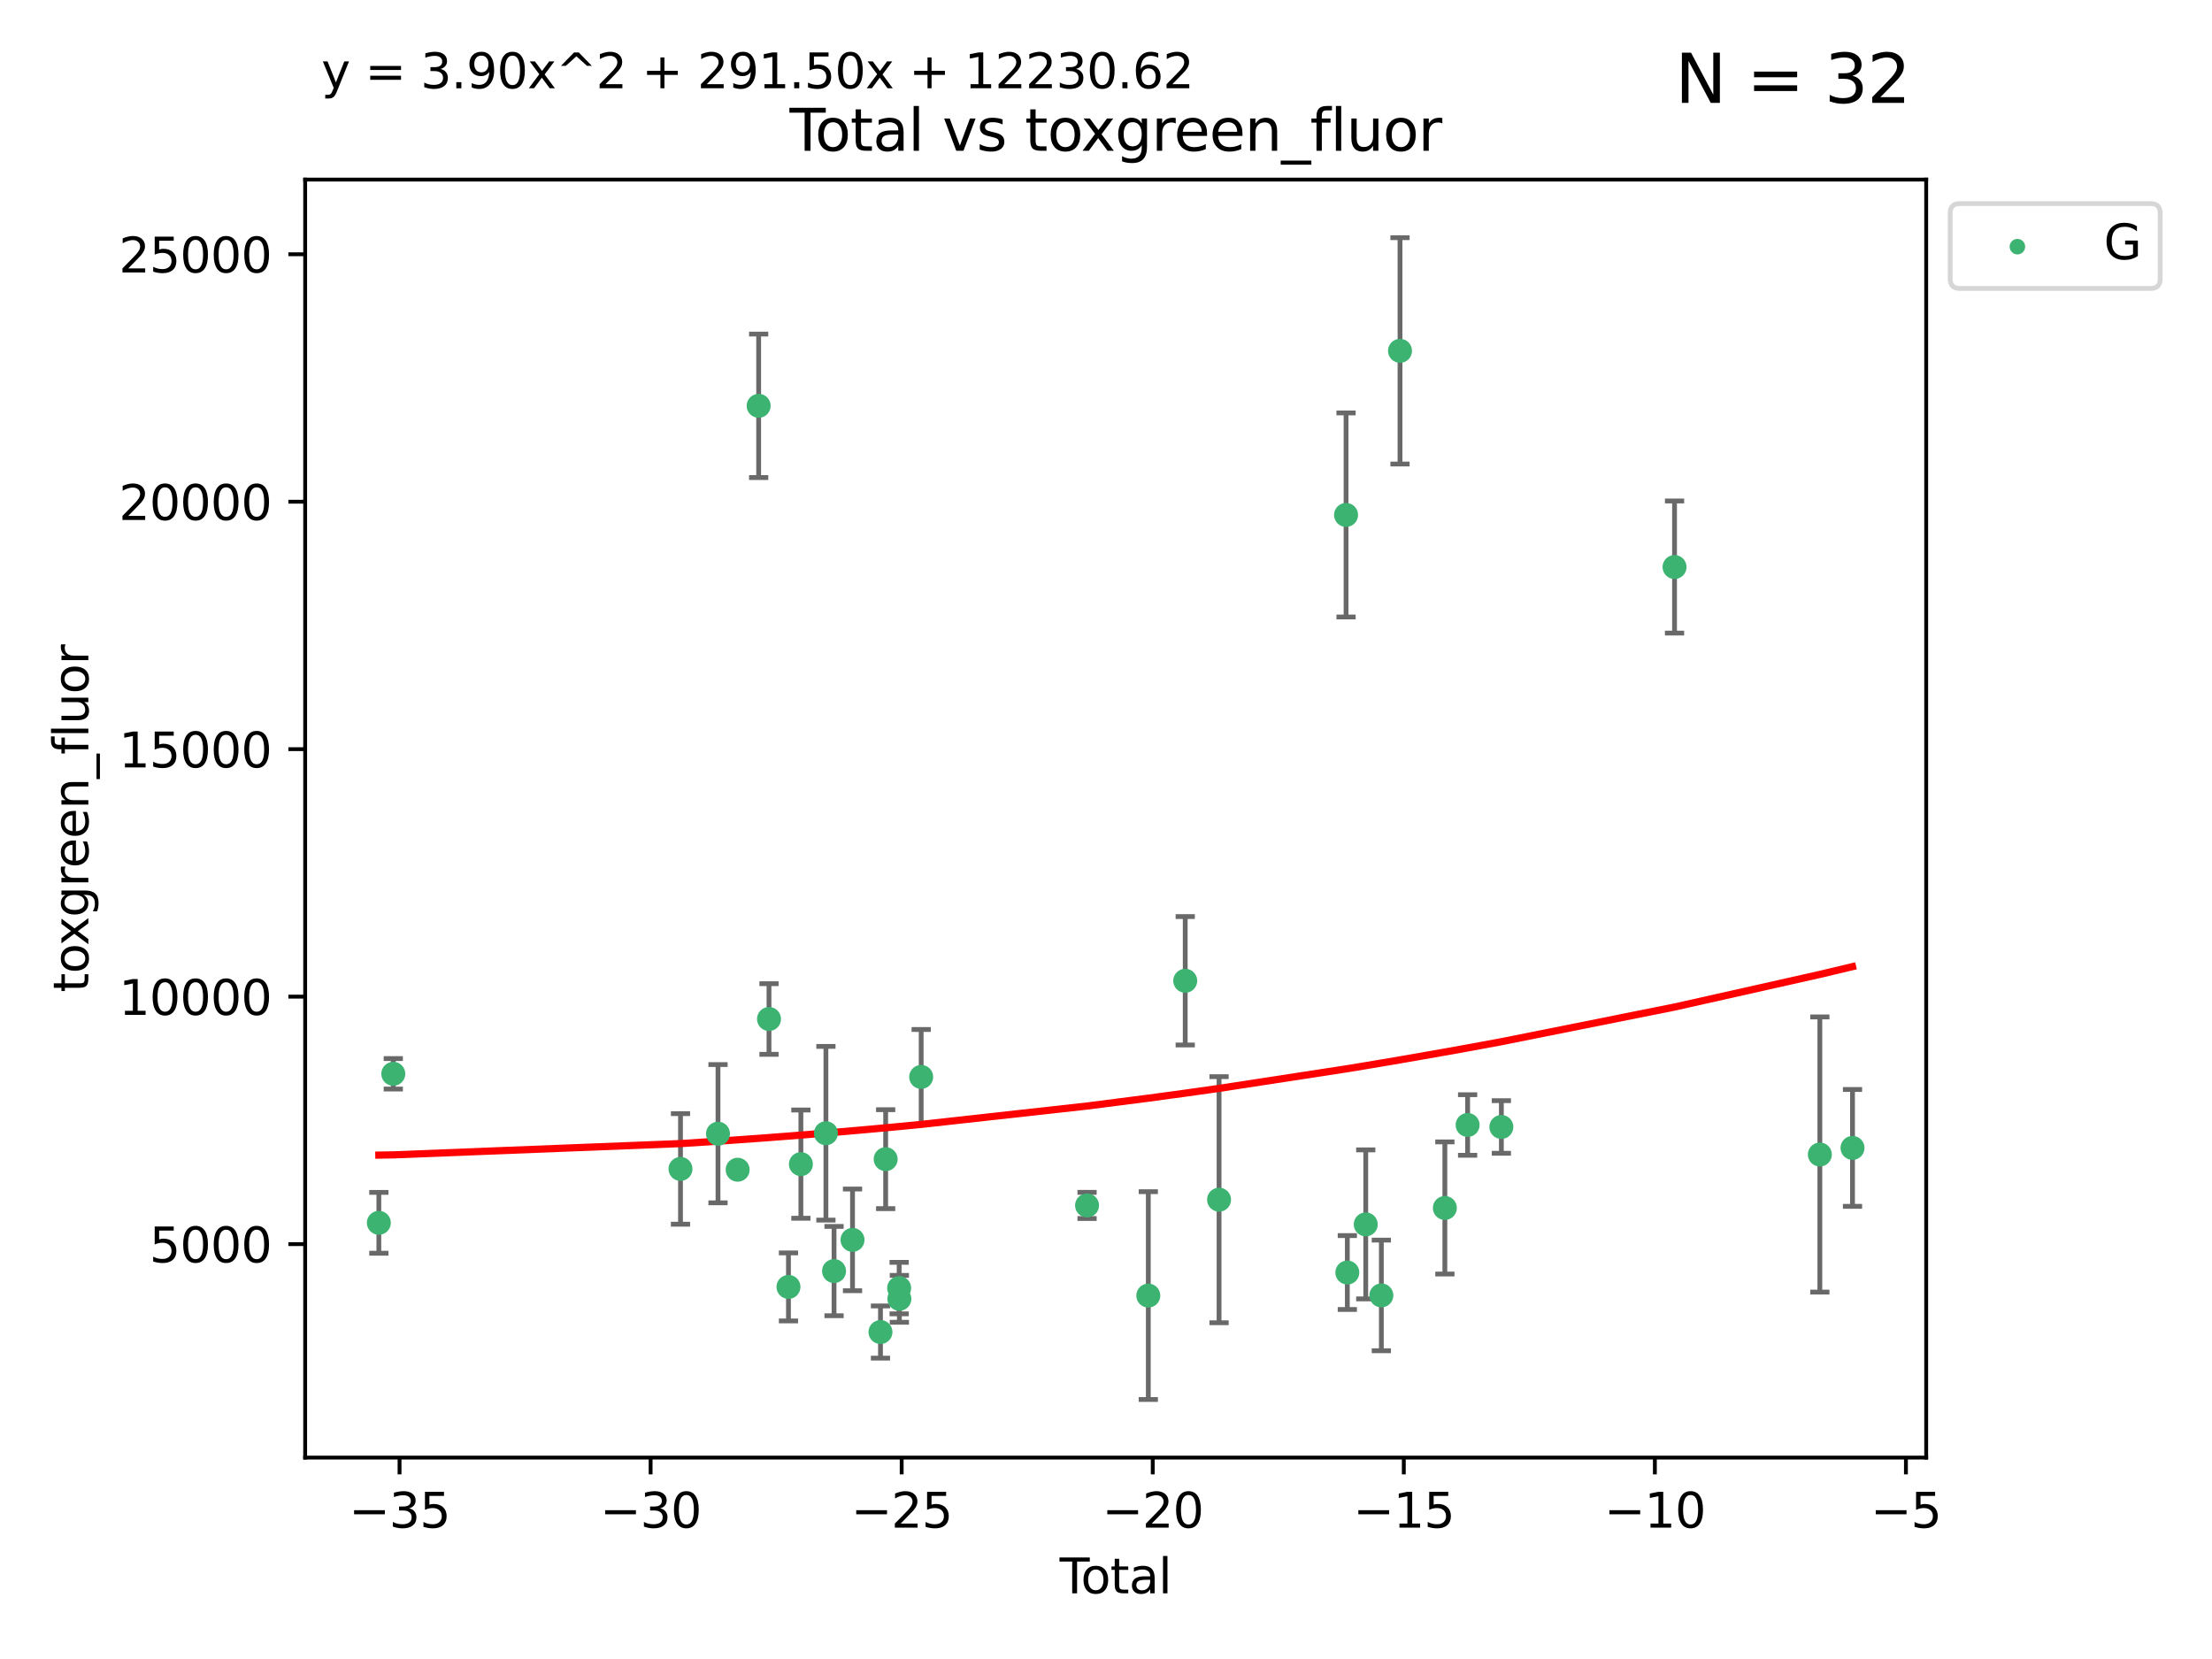 <?xml version="1.0" encoding="utf-8" standalone="no"?>
<!DOCTYPE svg PUBLIC "-//W3C//DTD SVG 1.1//EN"
  "http://www.w3.org/Graphics/SVG/1.1/DTD/svg11.dtd">
<svg xmlns:xlink="http://www.w3.org/1999/xlink" width="460.8pt" height="345.6pt" viewBox="0 0 460.8 345.6" xmlns="http://www.w3.org/2000/svg" version="1.1">
 <defs>
  <style type="text/css">*{stroke-linejoin: round; stroke-linecap: butt}</style>
 </defs>
 <g id="figure_1">
  <g id="patch_1">
   <path d="M 0 345.6 
L 460.8 345.6 
L 460.8 0 
L 0 0 
z
" style="fill: #ffffff"/>
  </g>
  <g id="axes_1">
   <g id="patch_2">
    <path d="M 63.571 303.64 
L 401.26 303.64 
L 401.26 37.411 
L 63.571 37.411 
z
" style="fill: #ffffff"/>
   </g>
   <g id="PathCollection_1">
    <defs>
     <path id="m32fa5d2dc5" d="M 0 1.118 
C 0.297 1.118 0.581 1 0.791 0.791 
C 1 0.581 1.118 0.297 1.118 0 
C 1.118 -0.297 1 -0.581 0.791 -0.791 
C 0.581 -1 0.297 -1.118 0 -1.118 
C -0.297 -1.118 -0.581 -1 -0.791 -0.791 
C -1 -0.581 -1.118 -0.297 -1.118 0 
C -1.118 0.297 -1 0.581 -0.791 0.791 
C -0.581 1 -0.297 1.118 0 1.118 
z
" style="stroke: #3cb371"/>
    </defs>
    <g clip-path="url(#pae688fc95a)">
     <use xlink:href="#m32fa5d2dc5" x="78.921" y="254.733" style="fill: #3cb371; stroke: #3cb371"/>
     <use xlink:href="#m32fa5d2dc5" x="81.93" y="223.696" style="fill: #3cb371; stroke: #3cb371"/>
     <use xlink:href="#m32fa5d2dc5" x="141.76" y="243.507" style="fill: #3cb371; stroke: #3cb371"/>
     <use xlink:href="#m32fa5d2dc5" x="149.573" y="236.172" style="fill: #3cb371; stroke: #3cb371"/>
     <use xlink:href="#m32fa5d2dc5" x="153.665" y="243.675" style="fill: #3cb371; stroke: #3cb371"/>
     <use xlink:href="#m32fa5d2dc5" x="158.042" y="84.539" style="fill: #3cb371; stroke: #3cb371"/>
     <use xlink:href="#m32fa5d2dc5" x="160.196" y="212.277" style="fill: #3cb371; stroke: #3cb371"/>
     <use xlink:href="#m32fa5d2dc5" x="164.252" y="268.086" style="fill: #3cb371; stroke: #3cb371"/>
     <use xlink:href="#m32fa5d2dc5" x="166.84" y="242.509" style="fill: #3cb371; stroke: #3cb371"/>
     <use xlink:href="#m32fa5d2dc5" x="172.053" y="236.076" style="fill: #3cb371; stroke: #3cb371"/>
     <use xlink:href="#m32fa5d2dc5" x="173.747" y="264.787" style="fill: #3cb371; stroke: #3cb371"/>
     <use xlink:href="#m32fa5d2dc5" x="177.596" y="258.29" style="fill: #3cb371; stroke: #3cb371"/>
     <use xlink:href="#m32fa5d2dc5" x="183.419" y="277.486" style="fill: #3cb371; stroke: #3cb371"/>
     <use xlink:href="#m32fa5d2dc5" x="184.499" y="241.474" style="fill: #3cb371; stroke: #3cb371"/>
     <use xlink:href="#m32fa5d2dc5" x="187.311" y="268.329" style="fill: #3cb371; stroke: #3cb371"/>
     <use xlink:href="#m32fa5d2dc5" x="187.355" y="270.569" style="fill: #3cb371; stroke: #3cb371"/>
     <use xlink:href="#m32fa5d2dc5" x="191.898" y="224.345" style="fill: #3cb371; stroke: #3cb371"/>
     <use xlink:href="#m32fa5d2dc5" x="226.453" y="251.112" style="fill: #3cb371; stroke: #3cb371"/>
     <use xlink:href="#m32fa5d2dc5" x="239.213" y="269.895" style="fill: #3cb371; stroke: #3cb371"/>
     <use xlink:href="#m32fa5d2dc5" x="246.904" y="204.313" style="fill: #3cb371; stroke: #3cb371"/>
     <use xlink:href="#m32fa5d2dc5" x="253.952" y="249.917" style="fill: #3cb371; stroke: #3cb371"/>
     <use xlink:href="#m32fa5d2dc5" x="280.407" y="107.273" style="fill: #3cb371; stroke: #3cb371"/>
     <use xlink:href="#m32fa5d2dc5" x="280.673" y="265.092" style="fill: #3cb371; stroke: #3cb371"/>
     <use xlink:href="#m32fa5d2dc5" x="284.511" y="255.061" style="fill: #3cb371; stroke: #3cb371"/>
     <use xlink:href="#m32fa5d2dc5" x="287.76" y="269.859" style="fill: #3cb371; stroke: #3cb371"/>
     <use xlink:href="#m32fa5d2dc5" x="291.648" y="73.086" style="fill: #3cb371; stroke: #3cb371"/>
     <use xlink:href="#m32fa5d2dc5" x="300.991" y="251.643" style="fill: #3cb371; stroke: #3cb371"/>
     <use xlink:href="#m32fa5d2dc5" x="305.733" y="234.353" style="fill: #3cb371; stroke: #3cb371"/>
     <use xlink:href="#m32fa5d2dc5" x="312.761" y="234.766" style="fill: #3cb371; stroke: #3cb371"/>
     <use xlink:href="#m32fa5d2dc5" x="348.839" y="118.122" style="fill: #3cb371; stroke: #3cb371"/>
     <use xlink:href="#m32fa5d2dc5" x="379.109" y="240.505" style="fill: #3cb371; stroke: #3cb371"/>
     <use xlink:href="#m32fa5d2dc5" x="385.911" y="239.131" style="fill: #3cb371; stroke: #3cb371"/>
    </g>
   </g>
   <g id="matplotlib.axis_1">
    <g id="xtick_1">
     <g id="line2d_1">
      <defs>
       <path id="mfb265b621e" d="M 0 0 
L 0 3.5 
" style="stroke: #000000; stroke-width: 0.8"/>
      </defs>
      <g>
       <use xlink:href="#mfb265b621e" x="83.232" y="303.64" style="stroke: #000000; stroke-width: 0.8"/>
      </g>
     </g>
     <g id="text_1">
      <!-- −35 -->
      <g transform="translate(72.68 318.238)scale(0.1 -0.1)">
       <defs>
        <path id="DejaVuSans-2212" d="M 678 2272 
L 4684 2272 
L 4684 1741 
L 678 1741 
L 678 2272 
z
" transform="scale(0.016)"/>
        <path id="DejaVuSans-33" d="M 2597 2516 
Q 3050 2419 3304 2112 
Q 3559 1806 3559 1356 
Q 3559 666 3084 287 
Q 2609 -91 1734 -91 
Q 1441 -91 1130 -33 
Q 819 25 488 141 
L 488 750 
Q 750 597 1062 519 
Q 1375 441 1716 441 
Q 2309 441 2620 675 
Q 2931 909 2931 1356 
Q 2931 1769 2642 2001 
Q 2353 2234 1838 2234 
L 1294 2234 
L 1294 2753 
L 1863 2753 
Q 2328 2753 2575 2939 
Q 2822 3125 2822 3475 
Q 2822 3834 2567 4026 
Q 2313 4219 1838 4219 
Q 1578 4219 1281 4162 
Q 984 4106 628 3988 
L 628 4550 
Q 988 4650 1302 4700 
Q 1616 4750 1894 4750 
Q 2613 4750 3031 4423 
Q 3450 4097 3450 3541 
Q 3450 3153 3228 2886 
Q 3006 2619 2597 2516 
z
" transform="scale(0.016)"/>
        <path id="DejaVuSans-35" d="M 691 4666 
L 3169 4666 
L 3169 4134 
L 1269 4134 
L 1269 2991 
Q 1406 3038 1543 3061 
Q 1681 3084 1819 3084 
Q 2600 3084 3056 2656 
Q 3513 2228 3513 1497 
Q 3513 744 3044 326 
Q 2575 -91 1722 -91 
Q 1428 -91 1123 -41 
Q 819 9 494 109 
L 494 744 
Q 775 591 1075 516 
Q 1375 441 1709 441 
Q 2250 441 2565 725 
Q 2881 1009 2881 1497 
Q 2881 1984 2565 2268 
Q 2250 2553 1709 2553 
Q 1456 2553 1204 2497 
Q 953 2441 691 2322 
L 691 4666 
z
" transform="scale(0.016)"/>
       </defs>
       <use xlink:href="#DejaVuSans-2212"/>
       <use xlink:href="#DejaVuSans-33" x="83.789"/>
       <use xlink:href="#DejaVuSans-35" x="147.412"/>
      </g>
     </g>
    </g>
    <g id="xtick_2">
     <g id="line2d_2">
      <g>
       <use xlink:href="#mfb265b621e" x="135.534" y="303.64" style="stroke: #000000; stroke-width: 0.8"/>
      </g>
     </g>
     <g id="text_2">
      <!-- −30 -->
      <g transform="translate(124.981 318.238)scale(0.1 -0.1)">
       <defs>
        <path id="DejaVuSans-30" d="M 2034 4250 
Q 1547 4250 1301 3770 
Q 1056 3291 1056 2328 
Q 1056 1369 1301 889 
Q 1547 409 2034 409 
Q 2525 409 2770 889 
Q 3016 1369 3016 2328 
Q 3016 3291 2770 3770 
Q 2525 4250 2034 4250 
z
M 2034 4750 
Q 2819 4750 3233 4129 
Q 3647 3509 3647 2328 
Q 3647 1150 3233 529 
Q 2819 -91 2034 -91 
Q 1250 -91 836 529 
Q 422 1150 422 2328 
Q 422 3509 836 4129 
Q 1250 4750 2034 4750 
z
" transform="scale(0.016)"/>
       </defs>
       <use xlink:href="#DejaVuSans-2212"/>
       <use xlink:href="#DejaVuSans-33" x="83.789"/>
       <use xlink:href="#DejaVuSans-30" x="147.412"/>
      </g>
     </g>
    </g>
    <g id="xtick_3">
     <g id="line2d_3">
      <g>
       <use xlink:href="#mfb265b621e" x="187.835" y="303.64" style="stroke: #000000; stroke-width: 0.8"/>
      </g>
     </g>
     <g id="text_3">
      <!-- −25 -->
      <g transform="translate(177.283 318.238)scale(0.1 -0.1)">
       <defs>
        <path id="DejaVuSans-32" d="M 1228 531 
L 3431 531 
L 3431 0 
L 469 0 
L 469 531 
Q 828 903 1448 1529 
Q 2069 2156 2228 2338 
Q 2531 2678 2651 2914 
Q 2772 3150 2772 3378 
Q 2772 3750 2511 3984 
Q 2250 4219 1831 4219 
Q 1534 4219 1204 4116 
Q 875 4013 500 3803 
L 500 4441 
Q 881 4594 1212 4672 
Q 1544 4750 1819 4750 
Q 2544 4750 2975 4387 
Q 3406 4025 3406 3419 
Q 3406 3131 3298 2873 
Q 3191 2616 2906 2266 
Q 2828 2175 2409 1742 
Q 1991 1309 1228 531 
z
" transform="scale(0.016)"/>
       </defs>
       <use xlink:href="#DejaVuSans-2212"/>
       <use xlink:href="#DejaVuSans-32" x="83.789"/>
       <use xlink:href="#DejaVuSans-35" x="147.412"/>
      </g>
     </g>
    </g>
    <g id="xtick_4">
     <g id="line2d_4">
      <g>
       <use xlink:href="#mfb265b621e" x="240.136" y="303.64" style="stroke: #000000; stroke-width: 0.8"/>
      </g>
     </g>
     <g id="text_4">
      <!-- −20 -->
      <g transform="translate(229.584 318.238)scale(0.1 -0.1)">
       <use xlink:href="#DejaVuSans-2212"/>
       <use xlink:href="#DejaVuSans-32" x="83.789"/>
       <use xlink:href="#DejaVuSans-30" x="147.412"/>
      </g>
     </g>
    </g>
    <g id="xtick_5">
     <g id="line2d_5">
      <g>
       <use xlink:href="#mfb265b621e" x="292.437" y="303.64" style="stroke: #000000; stroke-width: 0.8"/>
      </g>
     </g>
     <g id="text_5">
      <!-- −15 -->
      <g transform="translate(281.885 318.238)scale(0.1 -0.1)">
       <defs>
        <path id="DejaVuSans-31" d="M 794 531 
L 1825 531 
L 1825 4091 
L 703 3866 
L 703 4441 
L 1819 4666 
L 2450 4666 
L 2450 531 
L 3481 531 
L 3481 0 
L 794 0 
L 794 531 
z
" transform="scale(0.016)"/>
       </defs>
       <use xlink:href="#DejaVuSans-2212"/>
       <use xlink:href="#DejaVuSans-31" x="83.789"/>
       <use xlink:href="#DejaVuSans-35" x="147.412"/>
      </g>
     </g>
    </g>
    <g id="xtick_6">
     <g id="line2d_6">
      <g>
       <use xlink:href="#mfb265b621e" x="344.739" y="303.64" style="stroke: #000000; stroke-width: 0.8"/>
      </g>
     </g>
     <g id="text_6">
      <!-- −10 -->
      <g transform="translate(334.186 318.238)scale(0.1 -0.1)">
       <use xlink:href="#DejaVuSans-2212"/>
       <use xlink:href="#DejaVuSans-31" x="83.789"/>
       <use xlink:href="#DejaVuSans-30" x="147.412"/>
      </g>
     </g>
    </g>
    <g id="xtick_7">
     <g id="line2d_7">
      <g>
       <use xlink:href="#mfb265b621e" x="397.04" y="303.64" style="stroke: #000000; stroke-width: 0.8"/>
      </g>
     </g>
     <g id="text_7">
      <!-- −5 -->
      <g transform="translate(389.669 318.238)scale(0.1 -0.1)">
       <use xlink:href="#DejaVuSans-2212"/>
       <use xlink:href="#DejaVuSans-35" x="83.789"/>
      </g>
     </g>
    </g>
    <g id="text_8">
     <!-- Total -->
     <g transform="translate(220.739 331.917)scale(0.1 -0.1)">
      <defs>
       <path id="DejaVuSans-54" d="M -19 4666 
L 3928 4666 
L 3928 4134 
L 2272 4134 
L 2272 0 
L 1638 0 
L 1638 4134 
L -19 4134 
L -19 4666 
z
" transform="scale(0.016)"/>
       <path id="DejaVuSans-6f" d="M 1959 3097 
Q 1497 3097 1228 2736 
Q 959 2375 959 1747 
Q 959 1119 1226 758 
Q 1494 397 1959 397 
Q 2419 397 2687 759 
Q 2956 1122 2956 1747 
Q 2956 2369 2687 2733 
Q 2419 3097 1959 3097 
z
M 1959 3584 
Q 2709 3584 3137 3096 
Q 3566 2609 3566 1747 
Q 3566 888 3137 398 
Q 2709 -91 1959 -91 
Q 1206 -91 779 398 
Q 353 888 353 1747 
Q 353 2609 779 3096 
Q 1206 3584 1959 3584 
z
" transform="scale(0.016)"/>
       <path id="DejaVuSans-74" d="M 1172 4494 
L 1172 3500 
L 2356 3500 
L 2356 3053 
L 1172 3053 
L 1172 1153 
Q 1172 725 1289 603 
Q 1406 481 1766 481 
L 2356 481 
L 2356 0 
L 1766 0 
Q 1100 0 847 248 
Q 594 497 594 1153 
L 594 3053 
L 172 3053 
L 172 3500 
L 594 3500 
L 594 4494 
L 1172 4494 
z
" transform="scale(0.016)"/>
       <path id="DejaVuSans-61" d="M 2194 1759 
Q 1497 1759 1228 1600 
Q 959 1441 959 1056 
Q 959 750 1161 570 
Q 1363 391 1709 391 
Q 2188 391 2477 730 
Q 2766 1069 2766 1631 
L 2766 1759 
L 2194 1759 
z
M 3341 1997 
L 3341 0 
L 2766 0 
L 2766 531 
Q 2569 213 2275 61 
Q 1981 -91 1556 -91 
Q 1019 -91 701 211 
Q 384 513 384 1019 
Q 384 1609 779 1909 
Q 1175 2209 1959 2209 
L 2766 2209 
L 2766 2266 
Q 2766 2663 2505 2880 
Q 2244 3097 1772 3097 
Q 1472 3097 1187 3025 
Q 903 2953 641 2809 
L 641 3341 
Q 956 3463 1253 3523 
Q 1550 3584 1831 3584 
Q 2591 3584 2966 3190 
Q 3341 2797 3341 1997 
z
" transform="scale(0.016)"/>
       <path id="DejaVuSans-6c" d="M 603 4863 
L 1178 4863 
L 1178 0 
L 603 0 
L 603 4863 
z
" transform="scale(0.016)"/>
      </defs>
      <use xlink:href="#DejaVuSans-54"/>
      <use xlink:href="#DejaVuSans-6f" x="44.084"/>
      <use xlink:href="#DejaVuSans-74" x="105.266"/>
      <use xlink:href="#DejaVuSans-61" x="144.475"/>
      <use xlink:href="#DejaVuSans-6c" x="205.754"/>
     </g>
    </g>
   </g>
   <g id="matplotlib.axis_2">
    <g id="ytick_1">
     <g id="line2d_8">
      <defs>
       <path id="m6fb5db3c21" d="M 0 0 
L -3.5 0 
" style="stroke: #000000; stroke-width: 0.8"/>
      </defs>
      <g>
       <use xlink:href="#m6fb5db3c21" x="63.571" y="259.169" style="stroke: #000000; stroke-width: 0.8"/>
      </g>
     </g>
     <g id="text_9">
      <!-- 5000 -->
      <g transform="translate(31.121 262.968)scale(0.1 -0.1)">
       <use xlink:href="#DejaVuSans-35"/>
       <use xlink:href="#DejaVuSans-30" x="63.623"/>
       <use xlink:href="#DejaVuSans-30" x="127.246"/>
       <use xlink:href="#DejaVuSans-30" x="190.869"/>
      </g>
     </g>
    </g>
    <g id="ytick_2">
     <g id="line2d_9">
      <g>
       <use xlink:href="#m6fb5db3c21" x="63.571" y="207.618" style="stroke: #000000; stroke-width: 0.8"/>
      </g>
     </g>
     <g id="text_10">
      <!-- 10000 -->
      <g transform="translate(24.759 211.417)scale(0.1 -0.1)">
       <use xlink:href="#DejaVuSans-31"/>
       <use xlink:href="#DejaVuSans-30" x="63.623"/>
       <use xlink:href="#DejaVuSans-30" x="127.246"/>
       <use xlink:href="#DejaVuSans-30" x="190.869"/>
       <use xlink:href="#DejaVuSans-30" x="254.492"/>
      </g>
     </g>
    </g>
    <g id="ytick_3">
     <g id="line2d_10">
      <g>
       <use xlink:href="#m6fb5db3c21" x="63.571" y="156.067" style="stroke: #000000; stroke-width: 0.8"/>
      </g>
     </g>
     <g id="text_11">
      <!-- 15000 -->
      <g transform="translate(24.759 159.866)scale(0.1 -0.1)">
       <use xlink:href="#DejaVuSans-31"/>
       <use xlink:href="#DejaVuSans-35" x="63.623"/>
       <use xlink:href="#DejaVuSans-30" x="127.246"/>
       <use xlink:href="#DejaVuSans-30" x="190.869"/>
       <use xlink:href="#DejaVuSans-30" x="254.492"/>
      </g>
     </g>
    </g>
    <g id="ytick_4">
     <g id="line2d_11">
      <g>
       <use xlink:href="#m6fb5db3c21" x="63.571" y="104.516" style="stroke: #000000; stroke-width: 0.8"/>
      </g>
     </g>
     <g id="text_12">
      <!-- 20000 -->
      <g transform="translate(24.759 108.315)scale(0.1 -0.1)">
       <use xlink:href="#DejaVuSans-32"/>
       <use xlink:href="#DejaVuSans-30" x="63.623"/>
       <use xlink:href="#DejaVuSans-30" x="127.246"/>
       <use xlink:href="#DejaVuSans-30" x="190.869"/>
       <use xlink:href="#DejaVuSans-30" x="254.492"/>
      </g>
     </g>
    </g>
    <g id="ytick_5">
     <g id="line2d_12">
      <g>
       <use xlink:href="#m6fb5db3c21" x="63.571" y="52.965" style="stroke: #000000; stroke-width: 0.8"/>
      </g>
     </g>
     <g id="text_13">
      <!-- 25000 -->
      <g transform="translate(24.759 56.764)scale(0.1 -0.1)">
       <use xlink:href="#DejaVuSans-32"/>
       <use xlink:href="#DejaVuSans-35" x="63.623"/>
       <use xlink:href="#DejaVuSans-30" x="127.246"/>
       <use xlink:href="#DejaVuSans-30" x="190.869"/>
       <use xlink:href="#DejaVuSans-30" x="254.492"/>
      </g>
     </g>
    </g>
    <g id="text_14">
     <!-- toxgreen_fluor -->
     <g transform="translate(18.401 206.72)rotate(-90)scale(0.1 -0.1)">
      <defs>
       <path id="DejaVuSans-78" d="M 3513 3500 
L 2247 1797 
L 3578 0 
L 2900 0 
L 1881 1375 
L 863 0 
L 184 0 
L 1544 1831 
L 300 3500 
L 978 3500 
L 1906 2253 
L 2834 3500 
L 3513 3500 
z
" transform="scale(0.016)"/>
       <path id="DejaVuSans-67" d="M 2906 1791 
Q 2906 2416 2648 2759 
Q 2391 3103 1925 3103 
Q 1463 3103 1205 2759 
Q 947 2416 947 1791 
Q 947 1169 1205 825 
Q 1463 481 1925 481 
Q 2391 481 2648 825 
Q 2906 1169 2906 1791 
z
M 3481 434 
Q 3481 -459 3084 -895 
Q 2688 -1331 1869 -1331 
Q 1566 -1331 1297 -1286 
Q 1028 -1241 775 -1147 
L 775 -588 
Q 1028 -725 1275 -790 
Q 1522 -856 1778 -856 
Q 2344 -856 2625 -561 
Q 2906 -266 2906 331 
L 2906 616 
Q 2728 306 2450 153 
Q 2172 0 1784 0 
Q 1141 0 747 490 
Q 353 981 353 1791 
Q 353 2603 747 3093 
Q 1141 3584 1784 3584 
Q 2172 3584 2450 3431 
Q 2728 3278 2906 2969 
L 2906 3500 
L 3481 3500 
L 3481 434 
z
" transform="scale(0.016)"/>
       <path id="DejaVuSans-72" d="M 2631 2963 
Q 2534 3019 2420 3045 
Q 2306 3072 2169 3072 
Q 1681 3072 1420 2755 
Q 1159 2438 1159 1844 
L 1159 0 
L 581 0 
L 581 3500 
L 1159 3500 
L 1159 2956 
Q 1341 3275 1631 3429 
Q 1922 3584 2338 3584 
Q 2397 3584 2469 3576 
Q 2541 3569 2628 3553 
L 2631 2963 
z
" transform="scale(0.016)"/>
       <path id="DejaVuSans-65" d="M 3597 1894 
L 3597 1613 
L 953 1613 
Q 991 1019 1311 708 
Q 1631 397 2203 397 
Q 2534 397 2845 478 
Q 3156 559 3463 722 
L 3463 178 
Q 3153 47 2828 -22 
Q 2503 -91 2169 -91 
Q 1331 -91 842 396 
Q 353 884 353 1716 
Q 353 2575 817 3079 
Q 1281 3584 2069 3584 
Q 2775 3584 3186 3129 
Q 3597 2675 3597 1894 
z
M 3022 2063 
Q 3016 2534 2758 2815 
Q 2500 3097 2075 3097 
Q 1594 3097 1305 2825 
Q 1016 2553 972 2059 
L 3022 2063 
z
" transform="scale(0.016)"/>
       <path id="DejaVuSans-6e" d="M 3513 2113 
L 3513 0 
L 2938 0 
L 2938 2094 
Q 2938 2591 2744 2837 
Q 2550 3084 2163 3084 
Q 1697 3084 1428 2787 
Q 1159 2491 1159 1978 
L 1159 0 
L 581 0 
L 581 3500 
L 1159 3500 
L 1159 2956 
Q 1366 3272 1645 3428 
Q 1925 3584 2291 3584 
Q 2894 3584 3203 3211 
Q 3513 2838 3513 2113 
z
" transform="scale(0.016)"/>
       <path id="DejaVuSans-5f" d="M 3263 -1063 
L 3263 -1509 
L -63 -1509 
L -63 -1063 
L 3263 -1063 
z
" transform="scale(0.016)"/>
       <path id="DejaVuSans-66" d="M 2375 4863 
L 2375 4384 
L 1825 4384 
Q 1516 4384 1395 4259 
Q 1275 4134 1275 3809 
L 1275 3500 
L 2222 3500 
L 2222 3053 
L 1275 3053 
L 1275 0 
L 697 0 
L 697 3053 
L 147 3053 
L 147 3500 
L 697 3500 
L 697 3744 
Q 697 4328 969 4595 
Q 1241 4863 1831 4863 
L 2375 4863 
z
" transform="scale(0.016)"/>
       <path id="DejaVuSans-75" d="M 544 1381 
L 544 3500 
L 1119 3500 
L 1119 1403 
Q 1119 906 1312 657 
Q 1506 409 1894 409 
Q 2359 409 2629 706 
Q 2900 1003 2900 1516 
L 2900 3500 
L 3475 3500 
L 3475 0 
L 2900 0 
L 2900 538 
Q 2691 219 2414 64 
Q 2138 -91 1772 -91 
Q 1169 -91 856 284 
Q 544 659 544 1381 
z
M 1991 3584 
L 1991 3584 
z
" transform="scale(0.016)"/>
      </defs>
      <use xlink:href="#DejaVuSans-74"/>
      <use xlink:href="#DejaVuSans-6f" x="39.209"/>
      <use xlink:href="#DejaVuSans-78" x="97.266"/>
      <use xlink:href="#DejaVuSans-67" x="156.445"/>
      <use xlink:href="#DejaVuSans-72" x="219.922"/>
      <use xlink:href="#DejaVuSans-65" x="258.785"/>
      <use xlink:href="#DejaVuSans-65" x="320.309"/>
      <use xlink:href="#DejaVuSans-6e" x="381.832"/>
      <use xlink:href="#DejaVuSans-5f" x="445.211"/>
      <use xlink:href="#DejaVuSans-66" x="495.211"/>
      <use xlink:href="#DejaVuSans-6c" x="530.416"/>
      <use xlink:href="#DejaVuSans-75" x="558.199"/>
      <use xlink:href="#DejaVuSans-6f" x="621.578"/>
      <use xlink:href="#DejaVuSans-72" x="682.76"/>
     </g>
    </g>
   </g>
   <g id="LineCollection_1">
    <path d="M 78.921 261.072 
L 78.921 248.394 
" clip-path="url(#pae688fc95a)" style="fill: none; stroke: #696969"/>
    <path d="M 81.93 226.871 
L 81.93 220.52 
" clip-path="url(#pae688fc95a)" style="fill: none; stroke: #696969"/>
    <path d="M 141.76 255.023 
L 141.76 231.991 
" clip-path="url(#pae688fc95a)" style="fill: none; stroke: #696969"/>
    <path d="M 149.573 250.573 
L 149.573 221.771 
" clip-path="url(#pae688fc95a)" style="fill: none; stroke: #696969"/>
    <path d="M 153.665 244.551 
L 153.665 242.799 
" clip-path="url(#pae688fc95a)" style="fill: none; stroke: #696969"/>
    <path d="M 158.042 99.483 
L 158.042 69.595 
" clip-path="url(#pae688fc95a)" style="fill: none; stroke: #696969"/>
    <path d="M 160.196 219.636 
L 160.196 204.917 
" clip-path="url(#pae688fc95a)" style="fill: none; stroke: #696969"/>
    <path d="M 164.252 275.172 
L 164.252 260.999 
" clip-path="url(#pae688fc95a)" style="fill: none; stroke: #696969"/>
    <path d="M 166.84 253.783 
L 166.84 231.235 
" clip-path="url(#pae688fc95a)" style="fill: none; stroke: #696969"/>
    <path d="M 172.053 254.174 
L 172.053 217.979 
" clip-path="url(#pae688fc95a)" style="fill: none; stroke: #696969"/>
    <path d="M 173.747 274.089 
L 173.747 255.485 
" clip-path="url(#pae688fc95a)" style="fill: none; stroke: #696969"/>
    <path d="M 177.596 268.883 
L 177.596 247.697 
" clip-path="url(#pae688fc95a)" style="fill: none; stroke: #696969"/>
    <path d="M 183.419 282.923 
L 183.419 272.048 
" clip-path="url(#pae688fc95a)" style="fill: none; stroke: #696969"/>
    <path d="M 184.499 251.782 
L 184.499 231.166 
" clip-path="url(#pae688fc95a)" style="fill: none; stroke: #696969"/>
    <path d="M 187.311 273.693 
L 187.311 262.966 
" clip-path="url(#pae688fc95a)" style="fill: none; stroke: #696969"/>
    <path d="M 187.355 275.452 
L 187.355 265.685 
" clip-path="url(#pae688fc95a)" style="fill: none; stroke: #696969"/>
    <path d="M 191.898 234.228 
L 191.898 214.461 
" clip-path="url(#pae688fc95a)" style="fill: none; stroke: #696969"/>
    <path d="M 226.453 253.836 
L 226.453 248.388 
" clip-path="url(#pae688fc95a)" style="fill: none; stroke: #696969"/>
    <path d="M 239.213 291.539 
L 239.213 248.251 
" clip-path="url(#pae688fc95a)" style="fill: none; stroke: #696969"/>
    <path d="M 246.904 217.692 
L 246.904 190.934 
" clip-path="url(#pae688fc95a)" style="fill: none; stroke: #696969"/>
    <path d="M 253.952 275.55 
L 253.952 224.285 
" clip-path="url(#pae688fc95a)" style="fill: none; stroke: #696969"/>
    <path d="M 280.407 128.527 
L 280.407 86.02 
" clip-path="url(#pae688fc95a)" style="fill: none; stroke: #696969"/>
    <path d="M 280.673 272.788 
L 280.673 257.397 
" clip-path="url(#pae688fc95a)" style="fill: none; stroke: #696969"/>
    <path d="M 284.511 270.58 
L 284.511 239.542 
" clip-path="url(#pae688fc95a)" style="fill: none; stroke: #696969"/>
    <path d="M 287.76 281.381 
L 287.76 258.336 
" clip-path="url(#pae688fc95a)" style="fill: none; stroke: #696969"/>
    <path d="M 291.648 96.66 
L 291.648 49.513 
" clip-path="url(#pae688fc95a)" style="fill: none; stroke: #696969"/>
    <path d="M 300.991 265.405 
L 300.991 237.88 
" clip-path="url(#pae688fc95a)" style="fill: none; stroke: #696969"/>
    <path d="M 305.733 240.663 
L 305.733 228.043 
" clip-path="url(#pae688fc95a)" style="fill: none; stroke: #696969"/>
    <path d="M 312.761 240.246 
L 312.761 229.286 
" clip-path="url(#pae688fc95a)" style="fill: none; stroke: #696969"/>
    <path d="M 348.839 131.881 
L 348.839 104.363 
" clip-path="url(#pae688fc95a)" style="fill: none; stroke: #696969"/>
    <path d="M 379.109 269.163 
L 379.109 211.846 
" clip-path="url(#pae688fc95a)" style="fill: none; stroke: #696969"/>
    <path d="M 385.911 251.304 
L 385.911 226.958 
" clip-path="url(#pae688fc95a)" style="fill: none; stroke: #696969"/>
   </g>
   <g id="line2d_13">
    <defs>
     <path id="m3638b82d9c" d="M 2 0 
L -2 -0 
" style="stroke: #696969"/>
    </defs>
    <g clip-path="url(#pae688fc95a)">
     <use xlink:href="#m3638b82d9c" x="78.921" y="261.072" style="fill: #696969; stroke: #696969"/>
     <use xlink:href="#m3638b82d9c" x="81.93" y="226.871" style="fill: #696969; stroke: #696969"/>
     <use xlink:href="#m3638b82d9c" x="141.76" y="255.023" style="fill: #696969; stroke: #696969"/>
     <use xlink:href="#m3638b82d9c" x="149.573" y="250.573" style="fill: #696969; stroke: #696969"/>
     <use xlink:href="#m3638b82d9c" x="153.665" y="244.551" style="fill: #696969; stroke: #696969"/>
     <use xlink:href="#m3638b82d9c" x="158.042" y="99.483" style="fill: #696969; stroke: #696969"/>
     <use xlink:href="#m3638b82d9c" x="160.196" y="219.636" style="fill: #696969; stroke: #696969"/>
     <use xlink:href="#m3638b82d9c" x="164.252" y="275.172" style="fill: #696969; stroke: #696969"/>
     <use xlink:href="#m3638b82d9c" x="166.84" y="253.783" style="fill: #696969; stroke: #696969"/>
     <use xlink:href="#m3638b82d9c" x="172.053" y="254.174" style="fill: #696969; stroke: #696969"/>
     <use xlink:href="#m3638b82d9c" x="173.747" y="274.089" style="fill: #696969; stroke: #696969"/>
     <use xlink:href="#m3638b82d9c" x="177.596" y="268.883" style="fill: #696969; stroke: #696969"/>
     <use xlink:href="#m3638b82d9c" x="183.419" y="282.923" style="fill: #696969; stroke: #696969"/>
     <use xlink:href="#m3638b82d9c" x="184.499" y="251.782" style="fill: #696969; stroke: #696969"/>
     <use xlink:href="#m3638b82d9c" x="187.311" y="273.693" style="fill: #696969; stroke: #696969"/>
     <use xlink:href="#m3638b82d9c" x="187.355" y="275.452" style="fill: #696969; stroke: #696969"/>
     <use xlink:href="#m3638b82d9c" x="191.898" y="234.228" style="fill: #696969; stroke: #696969"/>
     <use xlink:href="#m3638b82d9c" x="226.453" y="253.836" style="fill: #696969; stroke: #696969"/>
     <use xlink:href="#m3638b82d9c" x="239.213" y="291.539" style="fill: #696969; stroke: #696969"/>
     <use xlink:href="#m3638b82d9c" x="246.904" y="217.692" style="fill: #696969; stroke: #696969"/>
     <use xlink:href="#m3638b82d9c" x="253.952" y="275.55" style="fill: #696969; stroke: #696969"/>
     <use xlink:href="#m3638b82d9c" x="280.407" y="128.527" style="fill: #696969; stroke: #696969"/>
     <use xlink:href="#m3638b82d9c" x="280.673" y="272.788" style="fill: #696969; stroke: #696969"/>
     <use xlink:href="#m3638b82d9c" x="284.511" y="270.58" style="fill: #696969; stroke: #696969"/>
     <use xlink:href="#m3638b82d9c" x="287.76" y="281.381" style="fill: #696969; stroke: #696969"/>
     <use xlink:href="#m3638b82d9c" x="291.648" y="96.66" style="fill: #696969; stroke: #696969"/>
     <use xlink:href="#m3638b82d9c" x="300.991" y="265.405" style="fill: #696969; stroke: #696969"/>
     <use xlink:href="#m3638b82d9c" x="305.733" y="240.663" style="fill: #696969; stroke: #696969"/>
     <use xlink:href="#m3638b82d9c" x="312.761" y="240.246" style="fill: #696969; stroke: #696969"/>
     <use xlink:href="#m3638b82d9c" x="348.839" y="131.881" style="fill: #696969; stroke: #696969"/>
     <use xlink:href="#m3638b82d9c" x="379.109" y="269.163" style="fill: #696969; stroke: #696969"/>
     <use xlink:href="#m3638b82d9c" x="385.911" y="251.304" style="fill: #696969; stroke: #696969"/>
    </g>
   </g>
   <g id="line2d_14">
    <g clip-path="url(#pae688fc95a)">
     <use xlink:href="#m3638b82d9c" x="78.921" y="248.394" style="fill: #696969; stroke: #696969"/>
     <use xlink:href="#m3638b82d9c" x="81.93" y="220.52" style="fill: #696969; stroke: #696969"/>
     <use xlink:href="#m3638b82d9c" x="141.76" y="231.991" style="fill: #696969; stroke: #696969"/>
     <use xlink:href="#m3638b82d9c" x="149.573" y="221.771" style="fill: #696969; stroke: #696969"/>
     <use xlink:href="#m3638b82d9c" x="153.665" y="242.799" style="fill: #696969; stroke: #696969"/>
     <use xlink:href="#m3638b82d9c" x="158.042" y="69.595" style="fill: #696969; stroke: #696969"/>
     <use xlink:href="#m3638b82d9c" x="160.196" y="204.917" style="fill: #696969; stroke: #696969"/>
     <use xlink:href="#m3638b82d9c" x="164.252" y="260.999" style="fill: #696969; stroke: #696969"/>
     <use xlink:href="#m3638b82d9c" x="166.84" y="231.235" style="fill: #696969; stroke: #696969"/>
     <use xlink:href="#m3638b82d9c" x="172.053" y="217.979" style="fill: #696969; stroke: #696969"/>
     <use xlink:href="#m3638b82d9c" x="173.747" y="255.485" style="fill: #696969; stroke: #696969"/>
     <use xlink:href="#m3638b82d9c" x="177.596" y="247.697" style="fill: #696969; stroke: #696969"/>
     <use xlink:href="#m3638b82d9c" x="183.419" y="272.048" style="fill: #696969; stroke: #696969"/>
     <use xlink:href="#m3638b82d9c" x="184.499" y="231.166" style="fill: #696969; stroke: #696969"/>
     <use xlink:href="#m3638b82d9c" x="187.311" y="262.966" style="fill: #696969; stroke: #696969"/>
     <use xlink:href="#m3638b82d9c" x="187.355" y="265.685" style="fill: #696969; stroke: #696969"/>
     <use xlink:href="#m3638b82d9c" x="191.898" y="214.461" style="fill: #696969; stroke: #696969"/>
     <use xlink:href="#m3638b82d9c" x="226.453" y="248.388" style="fill: #696969; stroke: #696969"/>
     <use xlink:href="#m3638b82d9c" x="239.213" y="248.251" style="fill: #696969; stroke: #696969"/>
     <use xlink:href="#m3638b82d9c" x="246.904" y="190.934" style="fill: #696969; stroke: #696969"/>
     <use xlink:href="#m3638b82d9c" x="253.952" y="224.285" style="fill: #696969; stroke: #696969"/>
     <use xlink:href="#m3638b82d9c" x="280.407" y="86.02" style="fill: #696969; stroke: #696969"/>
     <use xlink:href="#m3638b82d9c" x="280.673" y="257.397" style="fill: #696969; stroke: #696969"/>
     <use xlink:href="#m3638b82d9c" x="284.511" y="239.542" style="fill: #696969; stroke: #696969"/>
     <use xlink:href="#m3638b82d9c" x="287.76" y="258.336" style="fill: #696969; stroke: #696969"/>
     <use xlink:href="#m3638b82d9c" x="291.648" y="49.513" style="fill: #696969; stroke: #696969"/>
     <use xlink:href="#m3638b82d9c" x="300.991" y="237.88" style="fill: #696969; stroke: #696969"/>
     <use xlink:href="#m3638b82d9c" x="305.733" y="228.043" style="fill: #696969; stroke: #696969"/>
     <use xlink:href="#m3638b82d9c" x="312.761" y="229.286" style="fill: #696969; stroke: #696969"/>
     <use xlink:href="#m3638b82d9c" x="348.839" y="104.363" style="fill: #696969; stroke: #696969"/>
     <use xlink:href="#m3638b82d9c" x="379.109" y="211.846" style="fill: #696969; stroke: #696969"/>
     <use xlink:href="#m3638b82d9c" x="385.911" y="226.958" style="fill: #696969; stroke: #696969"/>
    </g>
   </g>
   <g id="line2d_15">
    <path d="M 78.921 240.629 
L 81.93 240.58 
L 141.76 238.23 
L 149.573 237.729 
L 153.665 237.448 
L 158.042 237.135 
L 160.196 236.975 
L 164.252 236.666 
L 166.84 236.462 
L 172.053 236.036 
L 173.747 235.894 
L 177.596 235.562 
L 183.419 235.04 
L 184.499 234.94 
L 187.311 234.676 
L 187.355 234.672 
L 191.898 234.234 
L 226.453 230.405 
L 239.213 228.769 
L 246.904 227.725 
L 253.952 226.73 
L 280.407 222.671 
L 280.673 222.628 
L 284.511 221.995 
L 287.76 221.451 
L 291.648 220.79 
L 300.991 219.157 
L 305.733 218.303 
L 312.761 217.007 
L 348.839 209.784 
L 379.109 202.986 
L 385.911 201.366 
" clip-path="url(#pae688fc95a)" style="fill: none; stroke: #ff0000; stroke-width: 1.5; stroke-linecap: square"/>
   </g>
   <g id="line2d_16">
    <defs>
     <path id="m3b3f4172db" d="M 0 2 
C 0.53 2 1.039 1.789 1.414 1.414 
C 1.789 1.039 2 0.53 2 0 
C 2 -0.53 1.789 -1.039 1.414 -1.414 
C 1.039 -1.789 0.53 -2 0 -2 
C -0.53 -2 -1.039 -1.789 -1.414 -1.414 
C -1.789 -1.039 -2 -0.53 -2 0 
C -2 0.53 -1.789 1.039 -1.414 1.414 
C -1.039 1.789 -0.53 2 0 2 
z
" style="stroke: #3cb371"/>
    </defs>
    <g clip-path="url(#pae688fc95a)">
     <use xlink:href="#m3b3f4172db" x="78.921" y="254.733" style="fill: #3cb371; stroke: #3cb371"/>
     <use xlink:href="#m3b3f4172db" x="81.93" y="223.696" style="fill: #3cb371; stroke: #3cb371"/>
     <use xlink:href="#m3b3f4172db" x="141.76" y="243.507" style="fill: #3cb371; stroke: #3cb371"/>
     <use xlink:href="#m3b3f4172db" x="149.573" y="236.172" style="fill: #3cb371; stroke: #3cb371"/>
     <use xlink:href="#m3b3f4172db" x="153.665" y="243.675" style="fill: #3cb371; stroke: #3cb371"/>
     <use xlink:href="#m3b3f4172db" x="158.042" y="84.539" style="fill: #3cb371; stroke: #3cb371"/>
     <use xlink:href="#m3b3f4172db" x="160.196" y="212.277" style="fill: #3cb371; stroke: #3cb371"/>
     <use xlink:href="#m3b3f4172db" x="164.252" y="268.086" style="fill: #3cb371; stroke: #3cb371"/>
     <use xlink:href="#m3b3f4172db" x="166.84" y="242.509" style="fill: #3cb371; stroke: #3cb371"/>
     <use xlink:href="#m3b3f4172db" x="172.053" y="236.076" style="fill: #3cb371; stroke: #3cb371"/>
     <use xlink:href="#m3b3f4172db" x="173.747" y="264.787" style="fill: #3cb371; stroke: #3cb371"/>
     <use xlink:href="#m3b3f4172db" x="177.596" y="258.29" style="fill: #3cb371; stroke: #3cb371"/>
     <use xlink:href="#m3b3f4172db" x="183.419" y="277.486" style="fill: #3cb371; stroke: #3cb371"/>
     <use xlink:href="#m3b3f4172db" x="184.499" y="241.474" style="fill: #3cb371; stroke: #3cb371"/>
     <use xlink:href="#m3b3f4172db" x="187.311" y="268.329" style="fill: #3cb371; stroke: #3cb371"/>
     <use xlink:href="#m3b3f4172db" x="187.355" y="270.569" style="fill: #3cb371; stroke: #3cb371"/>
     <use xlink:href="#m3b3f4172db" x="191.898" y="224.345" style="fill: #3cb371; stroke: #3cb371"/>
     <use xlink:href="#m3b3f4172db" x="226.453" y="251.112" style="fill: #3cb371; stroke: #3cb371"/>
     <use xlink:href="#m3b3f4172db" x="239.213" y="269.895" style="fill: #3cb371; stroke: #3cb371"/>
     <use xlink:href="#m3b3f4172db" x="246.904" y="204.313" style="fill: #3cb371; stroke: #3cb371"/>
     <use xlink:href="#m3b3f4172db" x="253.952" y="249.917" style="fill: #3cb371; stroke: #3cb371"/>
     <use xlink:href="#m3b3f4172db" x="280.407" y="107.273" style="fill: #3cb371; stroke: #3cb371"/>
     <use xlink:href="#m3b3f4172db" x="280.673" y="265.092" style="fill: #3cb371; stroke: #3cb371"/>
     <use xlink:href="#m3b3f4172db" x="284.511" y="255.061" style="fill: #3cb371; stroke: #3cb371"/>
     <use xlink:href="#m3b3f4172db" x="287.76" y="269.859" style="fill: #3cb371; stroke: #3cb371"/>
     <use xlink:href="#m3b3f4172db" x="291.648" y="73.086" style="fill: #3cb371; stroke: #3cb371"/>
     <use xlink:href="#m3b3f4172db" x="300.991" y="251.643" style="fill: #3cb371; stroke: #3cb371"/>
     <use xlink:href="#m3b3f4172db" x="305.733" y="234.353" style="fill: #3cb371; stroke: #3cb371"/>
     <use xlink:href="#m3b3f4172db" x="312.761" y="234.766" style="fill: #3cb371; stroke: #3cb371"/>
     <use xlink:href="#m3b3f4172db" x="348.839" y="118.122" style="fill: #3cb371; stroke: #3cb371"/>
     <use xlink:href="#m3b3f4172db" x="379.109" y="240.505" style="fill: #3cb371; stroke: #3cb371"/>
     <use xlink:href="#m3b3f4172db" x="385.911" y="239.131" style="fill: #3cb371; stroke: #3cb371"/>
    </g>
   </g>
   <g id="patch_3">
    <path d="M 63.571 303.64 
L 63.571 37.411 
" style="fill: none; stroke: #000000; stroke-width: 0.8; stroke-linejoin: miter; stroke-linecap: square"/>
   </g>
   <g id="patch_4">
    <path d="M 401.26 303.64 
L 401.26 37.411 
" style="fill: none; stroke: #000000; stroke-width: 0.8; stroke-linejoin: miter; stroke-linecap: square"/>
   </g>
   <g id="patch_5">
    <path d="M 63.571 303.64 
L 401.26 303.64 
" style="fill: none; stroke: #000000; stroke-width: 0.8; stroke-linejoin: miter; stroke-linecap: square"/>
   </g>
   <g id="patch_6">
    <path d="M 63.571 37.411 
L 401.26 37.411 
" style="fill: none; stroke: #000000; stroke-width: 0.8; stroke-linejoin: miter; stroke-linecap: square"/>
   </g>
   <g id="text_15">
    <!-- N = 32 -->
    <g transform="translate(348.964 21.426)scale(0.14 -0.14)">
     <defs>
      <path id="DejaVuSans-4e" d="M 628 4666 
L 1478 4666 
L 3547 763 
L 3547 4666 
L 4159 4666 
L 4159 0 
L 3309 0 
L 1241 3903 
L 1241 0 
L 628 0 
L 628 4666 
z
" transform="scale(0.016)"/>
      <path id="DejaVuSans-20" transform="scale(0.016)"/>
      <path id="DejaVuSans-3d" d="M 678 2906 
L 4684 2906 
L 4684 2381 
L 678 2381 
L 678 2906 
z
M 678 1631 
L 4684 1631 
L 4684 1100 
L 678 1100 
L 678 1631 
z
" transform="scale(0.016)"/>
     </defs>
     <use xlink:href="#DejaVuSans-4e"/>
     <use xlink:href="#DejaVuSans-20" x="74.805"/>
     <use xlink:href="#DejaVuSans-3d" x="106.592"/>
     <use xlink:href="#DejaVuSans-20" x="190.381"/>
     <use xlink:href="#DejaVuSans-33" x="222.168"/>
     <use xlink:href="#DejaVuSans-32" x="285.791"/>
    </g>
   </g>
   <g id="text_16">
    <!-- y = 3.90x^2 + 291.50x + 12230.62 -->
    <g transform="translate(66.948 18.387)scale(0.1 -0.1)">
     <defs>
      <path id="DejaVuSans-79" d="M 2059 -325 
Q 1816 -950 1584 -1140 
Q 1353 -1331 966 -1331 
L 506 -1331 
L 506 -850 
L 844 -850 
Q 1081 -850 1212 -737 
Q 1344 -625 1503 -206 
L 1606 56 
L 191 3500 
L 800 3500 
L 1894 763 
L 2988 3500 
L 3597 3500 
L 2059 -325 
z
" transform="scale(0.016)"/>
      <path id="DejaVuSans-2e" d="M 684 794 
L 1344 794 
L 1344 0 
L 684 0 
L 684 794 
z
" transform="scale(0.016)"/>
      <path id="DejaVuSans-39" d="M 703 97 
L 703 672 
Q 941 559 1184 500 
Q 1428 441 1663 441 
Q 2288 441 2617 861 
Q 2947 1281 2994 2138 
Q 2813 1869 2534 1725 
Q 2256 1581 1919 1581 
Q 1219 1581 811 2004 
Q 403 2428 403 3163 
Q 403 3881 828 4315 
Q 1253 4750 1959 4750 
Q 2769 4750 3195 4129 
Q 3622 3509 3622 2328 
Q 3622 1225 3098 567 
Q 2575 -91 1691 -91 
Q 1453 -91 1209 -44 
Q 966 3 703 97 
z
M 1959 2075 
Q 2384 2075 2632 2365 
Q 2881 2656 2881 3163 
Q 2881 3666 2632 3958 
Q 2384 4250 1959 4250 
Q 1534 4250 1286 3958 
Q 1038 3666 1038 3163 
Q 1038 2656 1286 2365 
Q 1534 2075 1959 2075 
z
" transform="scale(0.016)"/>
      <path id="DejaVuSans-5e" d="M 2988 4666 
L 4684 2925 
L 4056 2925 
L 2681 4159 
L 1306 2925 
L 678 2925 
L 2375 4666 
L 2988 4666 
z
" transform="scale(0.016)"/>
      <path id="DejaVuSans-2b" d="M 2944 4013 
L 2944 2272 
L 4684 2272 
L 4684 1741 
L 2944 1741 
L 2944 0 
L 2419 0 
L 2419 1741 
L 678 1741 
L 678 2272 
L 2419 2272 
L 2419 4013 
L 2944 4013 
z
" transform="scale(0.016)"/>
      <path id="DejaVuSans-36" d="M 2113 2584 
Q 1688 2584 1439 2293 
Q 1191 2003 1191 1497 
Q 1191 994 1439 701 
Q 1688 409 2113 409 
Q 2538 409 2786 701 
Q 3034 994 3034 1497 
Q 3034 2003 2786 2293 
Q 2538 2584 2113 2584 
z
M 3366 4563 
L 3366 3988 
Q 3128 4100 2886 4159 
Q 2644 4219 2406 4219 
Q 1781 4219 1451 3797 
Q 1122 3375 1075 2522 
Q 1259 2794 1537 2939 
Q 1816 3084 2150 3084 
Q 2853 3084 3261 2657 
Q 3669 2231 3669 1497 
Q 3669 778 3244 343 
Q 2819 -91 2113 -91 
Q 1303 -91 875 529 
Q 447 1150 447 2328 
Q 447 3434 972 4092 
Q 1497 4750 2381 4750 
Q 2619 4750 2861 4703 
Q 3103 4656 3366 4563 
z
" transform="scale(0.016)"/>
     </defs>
     <use xlink:href="#DejaVuSans-79"/>
     <use xlink:href="#DejaVuSans-20" x="59.18"/>
     <use xlink:href="#DejaVuSans-3d" x="90.967"/>
     <use xlink:href="#DejaVuSans-20" x="174.756"/>
     <use xlink:href="#DejaVuSans-33" x="206.543"/>
     <use xlink:href="#DejaVuSans-2e" x="270.166"/>
     <use xlink:href="#DejaVuSans-39" x="301.953"/>
     <use xlink:href="#DejaVuSans-30" x="365.576"/>
     <use xlink:href="#DejaVuSans-78" x="429.199"/>
     <use xlink:href="#DejaVuSans-5e" x="488.379"/>
     <use xlink:href="#DejaVuSans-32" x="572.168"/>
     <use xlink:href="#DejaVuSans-20" x="635.791"/>
     <use xlink:href="#DejaVuSans-2b" x="667.578"/>
     <use xlink:href="#DejaVuSans-20" x="751.367"/>
     <use xlink:href="#DejaVuSans-32" x="783.154"/>
     <use xlink:href="#DejaVuSans-39" x="846.777"/>
     <use xlink:href="#DejaVuSans-31" x="910.4"/>
     <use xlink:href="#DejaVuSans-2e" x="974.023"/>
     <use xlink:href="#DejaVuSans-35" x="1005.811"/>
     <use xlink:href="#DejaVuSans-30" x="1069.434"/>
     <use xlink:href="#DejaVuSans-78" x="1133.057"/>
     <use xlink:href="#DejaVuSans-20" x="1192.236"/>
     <use xlink:href="#DejaVuSans-2b" x="1224.023"/>
     <use xlink:href="#DejaVuSans-20" x="1307.812"/>
     <use xlink:href="#DejaVuSans-31" x="1339.6"/>
     <use xlink:href="#DejaVuSans-32" x="1403.223"/>
     <use xlink:href="#DejaVuSans-32" x="1466.846"/>
     <use xlink:href="#DejaVuSans-33" x="1530.469"/>
     <use xlink:href="#DejaVuSans-30" x="1594.092"/>
     <use xlink:href="#DejaVuSans-2e" x="1657.715"/>
     <use xlink:href="#DejaVuSans-36" x="1689.502"/>
     <use xlink:href="#DejaVuSans-32" x="1753.125"/>
    </g>
   </g>
   <g id="text_17">
    <!-- Total vs toxgreen_fluor -->
    <g transform="translate(164.48 31.411)scale(0.12 -0.12)">
     <defs>
      <path id="DejaVuSans-76" d="M 191 3500 
L 800 3500 
L 1894 563 
L 2988 3500 
L 3597 3500 
L 2284 0 
L 1503 0 
L 191 3500 
z
" transform="scale(0.016)"/>
      <path id="DejaVuSans-73" d="M 2834 3397 
L 2834 2853 
Q 2591 2978 2328 3040 
Q 2066 3103 1784 3103 
Q 1356 3103 1142 2972 
Q 928 2841 928 2578 
Q 928 2378 1081 2264 
Q 1234 2150 1697 2047 
L 1894 2003 
Q 2506 1872 2764 1633 
Q 3022 1394 3022 966 
Q 3022 478 2636 193 
Q 2250 -91 1575 -91 
Q 1294 -91 989 -36 
Q 684 19 347 128 
L 347 722 
Q 666 556 975 473 
Q 1284 391 1588 391 
Q 1994 391 2212 530 
Q 2431 669 2431 922 
Q 2431 1156 2273 1281 
Q 2116 1406 1581 1522 
L 1381 1569 
Q 847 1681 609 1914 
Q 372 2147 372 2553 
Q 372 3047 722 3315 
Q 1072 3584 1716 3584 
Q 2034 3584 2315 3537 
Q 2597 3491 2834 3397 
z
" transform="scale(0.016)"/>
     </defs>
     <use xlink:href="#DejaVuSans-54"/>
     <use xlink:href="#DejaVuSans-6f" x="44.084"/>
     <use xlink:href="#DejaVuSans-74" x="105.266"/>
     <use xlink:href="#DejaVuSans-61" x="144.475"/>
     <use xlink:href="#DejaVuSans-6c" x="205.754"/>
     <use xlink:href="#DejaVuSans-20" x="233.537"/>
     <use xlink:href="#DejaVuSans-76" x="265.324"/>
     <use xlink:href="#DejaVuSans-73" x="324.504"/>
     <use xlink:href="#DejaVuSans-20" x="376.604"/>
     <use xlink:href="#DejaVuSans-74" x="408.391"/>
     <use xlink:href="#DejaVuSans-6f" x="447.6"/>
     <use xlink:href="#DejaVuSans-78" x="505.656"/>
     <use xlink:href="#DejaVuSans-67" x="564.836"/>
     <use xlink:href="#DejaVuSans-72" x="628.312"/>
     <use xlink:href="#DejaVuSans-65" x="667.176"/>
     <use xlink:href="#DejaVuSans-65" x="728.699"/>
     <use xlink:href="#DejaVuSans-6e" x="790.223"/>
     <use xlink:href="#DejaVuSans-5f" x="853.602"/>
     <use xlink:href="#DejaVuSans-66" x="903.602"/>
     <use xlink:href="#DejaVuSans-6c" x="938.807"/>
     <use xlink:href="#DejaVuSans-75" x="966.59"/>
     <use xlink:href="#DejaVuSans-6f" x="1029.969"/>
     <use xlink:href="#DejaVuSans-72" x="1091.15"/>
    </g>
   </g>
   <g id="legend_1">
    <g id="patch_7">
     <path d="M 408.26 60.089 
L 448.008 60.089 
Q 450.008 60.089 450.008 58.089 
L 450.008 44.411 
Q 450.008 42.411 448.008 42.411 
L 408.26 42.411 
Q 406.26 42.411 406.26 44.411 
L 406.26 58.089 
Q 406.26 60.089 408.26 60.089 
z
" style="fill: #ffffff; opacity: 0.8; stroke: #cccccc; stroke-linejoin: miter"/>
    </g>
    <g id="PathCollection_2">
     <g>
      <use xlink:href="#m32fa5d2dc5" x="420.26" y="51.385" style="fill: #3cb371; stroke: #3cb371"/>
     </g>
    </g>
    <g id="text_18">
     <!-- G -->
     <g transform="translate(438.26 54.01)scale(0.1 -0.1)">
      <defs>
       <path id="DejaVuSans-47" d="M 3809 666 
L 3809 1919 
L 2778 1919 
L 2778 2438 
L 4434 2438 
L 4434 434 
Q 4069 175 3628 42 
Q 3188 -91 2688 -91 
Q 1594 -91 976 548 
Q 359 1188 359 2328 
Q 359 3472 976 4111 
Q 1594 4750 2688 4750 
Q 3144 4750 3555 4637 
Q 3966 4525 4313 4306 
L 4313 3634 
Q 3963 3931 3569 4081 
Q 3175 4231 2741 4231 
Q 1884 4231 1454 3753 
Q 1025 3275 1025 2328 
Q 1025 1384 1454 906 
Q 1884 428 2741 428 
Q 3075 428 3337 486 
Q 3600 544 3809 666 
z
" transform="scale(0.016)"/>
      </defs>
      <use xlink:href="#DejaVuSans-47"/>
     </g>
    </g>
   </g>
  </g>
 </g>
 <defs>
  <clipPath id="pae688fc95a">
   <rect x="63.571" y="37.411" width="337.689" height="266.229"/>
  </clipPath>
 </defs>
</svg>
